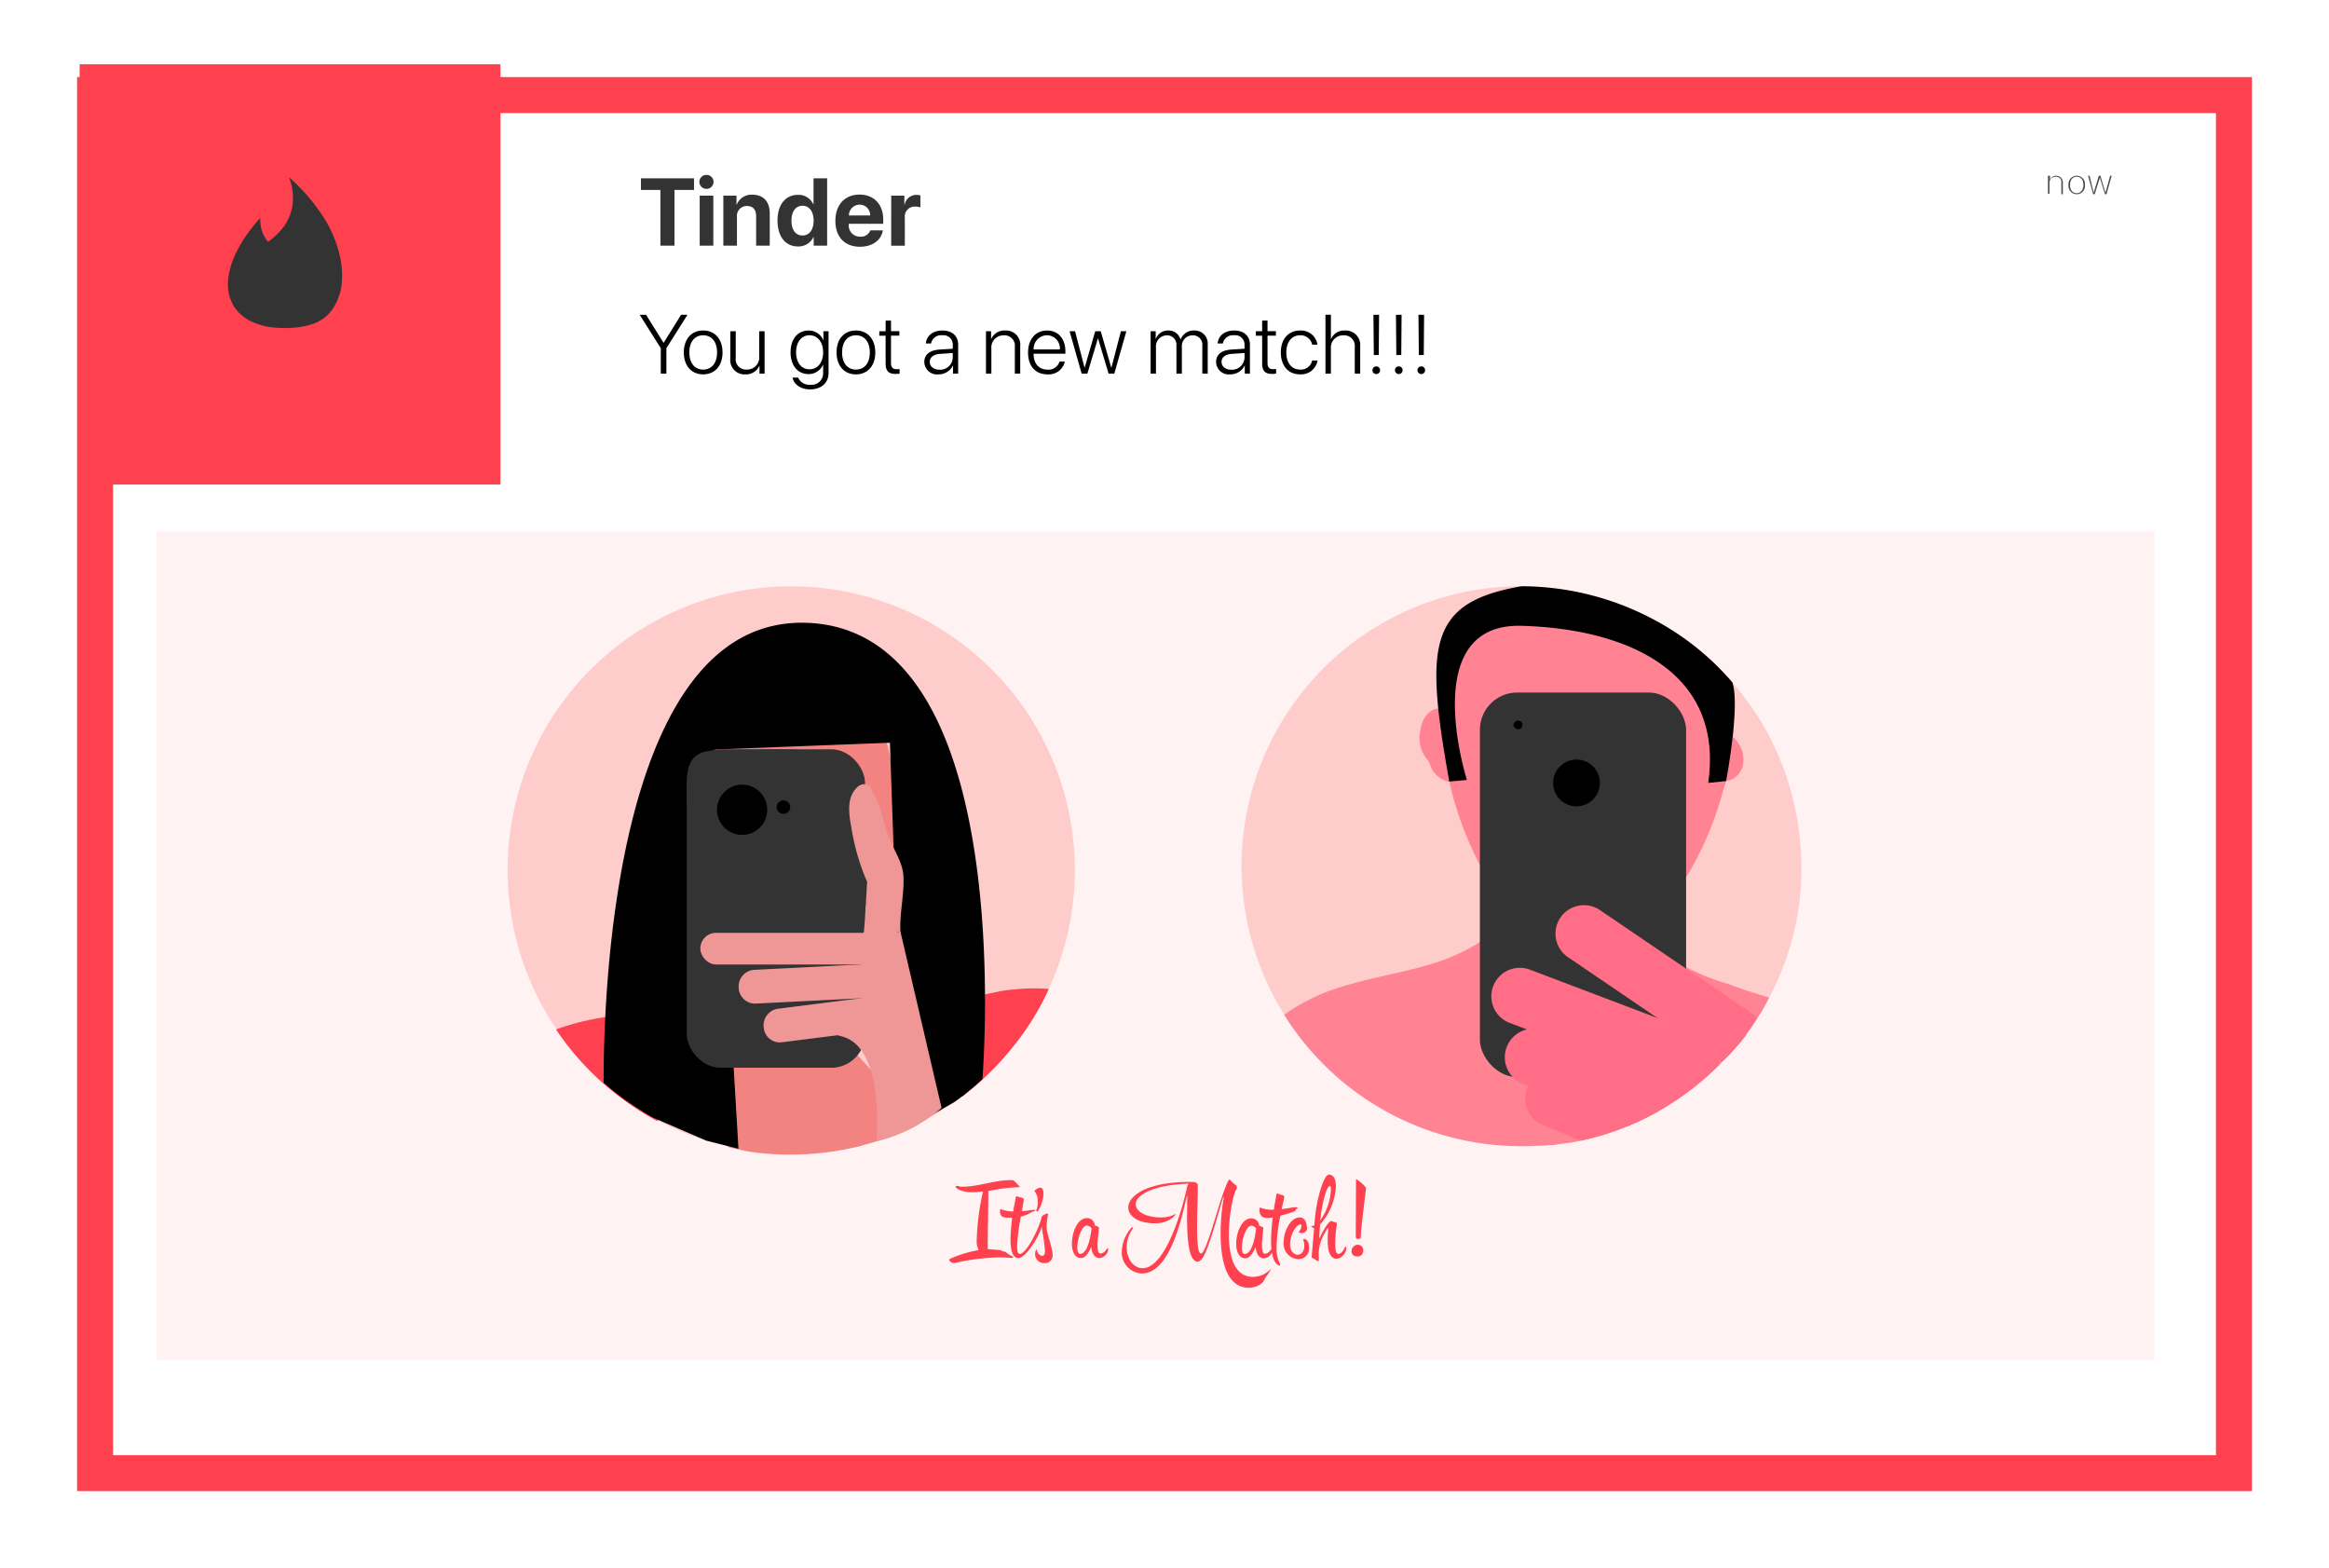 <svg xmlns="http://www.w3.org/2000/svg" xmlns:xlink="http://www.w3.org/1999/xlink" width="453.3" height="305.2" viewBox="0 0 453.3 305.2"><defs><style>.a{fill:#fff;stroke:#ff414f;stroke-width:7px;}.b{fill:#333;}.c,.g{fill:#ff414f;}.d{fill:#4d4d4d;}.e{fill:none;}.f{opacity:0.074;}.g{fill-rule:evenodd;}.h{fill:#fcc;}.i{fill:#f38380;}.j{fill:#ef9797;}.k{fill:#ff8392;}.l{fill:#ff6e86;}.m{filter:url(#a);}</style><filter id="a" x="0" y="0" width="453.3" height="305.2" filterUnits="userSpaceOnUse"><feOffset dy="3" input="SourceAlpha"/><feGaussianBlur stdDeviation="5" result="b"/><feFlood flood-opacity="0.161"/><feComposite operator="in" in2="b"/><feComposite in="SourceGraphic"/></filter></defs><g transform="translate(0.843 0.5)"><g transform="translate(-12.043 -9)"><g class="m" transform="matrix(1, 0, 0, 1, 11.2, 8.5)"><path class="a" d="M0,0H416.3V268.2H0Z" transform="translate(18.5 15.5)"/></g></g><g transform="translate(2 2)"><path class="b" d="M7.705-23.426V-34.267h3.8v-2.261H1.177v2.261H4.963v10.841Zm6.224-11.05a1.37,1.37,0,0,0,1.38-1.362,1.364,1.364,0,0,0-1.38-1.362,1.364,1.364,0,0,0-1.38,1.362A1.37,1.37,0,0,0,13.929-34.476Zm-1.317,11.05h2.651v-9.733H12.612Zm4.6,0h2.651V-29.01a1.928,1.928,0,0,1,1.943-2.134c1.189,0,1.789.726,1.789,2v5.72h2.651V-29.7c0-2.279-1.217-3.641-3.378-3.641a3.075,3.075,0,0,0-3.042,1.916h-.054v-1.734h-2.56Zm14.513.154A3.21,3.21,0,0,0,34.757-25.1H34.8v1.671h2.615v-13.1H34.766v5.039h-.054a3.129,3.129,0,0,0-2.969-1.825c-2.442,0-3.986,1.916-3.986,5C27.757-25.2,29.291-23.272,31.724-23.272Zm.9-7.917c1.317,0,2.161,1.126,2.161,2.9s-.844,2.887-2.161,2.887c-1.335,0-2.152-1.1-2.152-2.887S31.288-31.189,32.623-31.189ZM45.82-26.4a1.938,1.938,0,0,1-1.961,1.226,2.165,2.165,0,0,1-2.234-2.342v-.163h6.71v-.808c0-2.96-1.789-4.876-4.621-4.876-2.878,0-4.694,2.016-4.694,5.121s1.8,5.03,4.794,5.03c2.406,0,4.149-1.28,4.44-3.187Zm-2.079-5a2.02,2.02,0,0,1,2.043,2.1H41.652A2.107,2.107,0,0,1,43.741-31.407Zm6.142,7.981h2.651v-5.439a1.939,1.939,0,0,1,2.07-2.17,2.728,2.728,0,0,1,.962.154v-2.333a2.7,2.7,0,0,0-.754-.1A2.323,2.323,0,0,0,52.5-31.407h-.054v-1.752h-2.56Z" transform="translate(120.73 68.734)"/><path d="M5.711-19.5v-4.957l4.107-6.507H8.579L5.186-25.52h-.04L1.754-30.962H.515l4.107,6.507V-19.5Zm7.162.135c2.248,0,3.766-1.645,3.766-4.266S15.121-27.9,12.872-27.9s-3.766,1.637-3.766,4.266S10.624-19.363,12.872-19.363Zm0-.93c-1.621,0-2.693-1.239-2.693-3.337s1.073-3.337,2.693-3.337,2.7,1.239,2.7,3.337S14.493-20.292,12.872-20.292ZM24.825-27.76H23.776v4.9A2.344,2.344,0,0,1,21.369-20.3a2.007,2.007,0,0,1-2.161-2.272V-27.76H18.151v5.37a2.763,2.763,0,0,0,2.916,3.027,2.837,2.837,0,0,0,2.741-1.668h.024V-19.5h.993Zm8.834,11.321c2.209,0,3.615-1.271,3.615-3.194V-27.76h-1v1.748h-.024a3.052,3.052,0,0,0-2.86-1.883c-2.113,0-3.511,1.676-3.511,4.242s1.4,4.234,3.488,4.234a3.022,3.022,0,0,0,2.828-1.835h.024v1.66a2.235,2.235,0,0,1-2.51,2.248,2.325,2.325,0,0,1-2.352-1.39H30.267C30.5-17.432,31.855-16.439,33.659-16.439Zm-.1-3.909c-1.557,0-2.6-1.3-2.6-3.3,0-2.01,1.041-3.321,2.6-3.321,1.589,0,2.661,1.335,2.661,3.313S35.144-20.348,33.556-20.348Zm9.045.985c2.248,0,3.766-1.645,3.766-4.266S44.848-27.9,42.6-27.9s-3.766,1.637-3.766,4.266S40.352-19.363,42.6-19.363Zm0-.93c-1.621,0-2.693-1.239-2.693-3.337s1.073-3.337,2.693-3.337,2.7,1.239,2.7,3.337S44.221-20.292,42.6-20.292Zm5.779-9.533v2.066H47.148v.874H48.38v5.355c0,1.494.556,2.081,1.938,2.081A6.563,6.563,0,0,0,51.1-19.5v-.9c-.064.016-.461.032-.572.032-.763,0-1.1-.365-1.1-1.216v-5.307h1.629v-.874H49.428v-2.066ZM58.652-19.363a3.078,3.078,0,0,0,2.82-1.708H61.5V-19.5h1v-5.656c0-1.684-1.184-2.741-3.067-2.741s-3.1,1.049-3.218,2.526H57.23a1.974,1.974,0,0,1,2.177-1.6,1.814,1.814,0,0,1,2.042,1.907v.715l-2.574.159c-1.907.127-2.963.985-2.963,2.4A2.465,2.465,0,0,0,58.652-19.363Zm.214-.906c-1.12,0-1.891-.62-1.891-1.517,0-.914.723-1.478,2.026-1.565l2.447-.167v.914A2.442,2.442,0,0,1,58.866-20.268Zm9.048.771h1.049v-4.894a2.352,2.352,0,0,1,2.391-2.566,2.026,2.026,0,0,1,2.177,2.272V-19.5H74.58v-5.355A2.766,2.766,0,0,0,71.656-27.9a2.793,2.793,0,0,0-2.725,1.66h-.024V-27.76h-.993Zm14.312-2.344a2.237,2.237,0,0,1-2.344,1.557c-1.645,0-2.7-1.16-2.7-3.027v-.064H83.37v-.445c0-2.463-1.382-4.076-3.575-4.076-2.24,0-3.694,1.724-3.694,4.29,0,2.622,1.438,4.242,3.758,4.242a3.221,3.221,0,0,0,3.408-2.479ZM79.78-26.974a2.536,2.536,0,0,1,2.51,2.765h-5.1A2.643,2.643,0,0,1,79.78-26.974Zm15.456-.787H94.179l-1.851,7.086H92.3L90.246-27.76H89.182l-2.058,7.086H87.1L85.249-27.76H84.185L86.536-19.5h1.112l2.05-6.856h.024L91.78-19.5h1.112ZM99.954-19.5H101v-5.077a2.16,2.16,0,0,1,2.089-2.383A1.815,1.815,0,0,1,104.983-25V-19.5h1.057v-5.2a2.074,2.074,0,0,1,2.066-2.256,1.826,1.826,0,0,1,1.915,2.05v5.41h1.049v-5.649A2.545,2.545,0,0,0,108.4-27.9a2.72,2.72,0,0,0-2.606,1.74h-.024a2.384,2.384,0,0,0-2.391-1.74,2.471,2.471,0,0,0-2.407,1.66h-.024V-27.76h-.993Zm15.488.135a3.078,3.078,0,0,0,2.82-1.708h.024V-19.5h1v-5.656c0-1.684-1.184-2.741-3.067-2.741s-3.1,1.049-3.218,2.526h1.017a1.974,1.974,0,0,1,2.177-1.6,1.814,1.814,0,0,1,2.042,1.907v.715l-2.574.159c-1.907.127-2.963.985-2.963,2.4A2.465,2.465,0,0,0,115.442-19.363Zm.215-.906c-1.12,0-1.891-.62-1.891-1.517,0-.914.723-1.478,2.026-1.565l2.447-.167v.914A2.442,2.442,0,0,1,115.656-20.268Zm6.01-9.557v2.066h-1.231v.874h1.231v5.355c0,1.494.556,2.081,1.938,2.081a6.563,6.563,0,0,0,.779-.048v-.9c-.064.016-.461.032-.572.032-.763,0-1.1-.365-1.1-1.216v-5.307h1.629v-.874h-1.629v-2.066Zm10.769,4.679a3.251,3.251,0,0,0-3.4-2.749c-2.248,0-3.734,1.66-3.734,4.266,0,2.646,1.486,4.266,3.742,4.266a3.225,3.225,0,0,0,3.4-2.693H131.4a2.24,2.24,0,0,1-2.352,1.764c-1.613,0-2.677-1.263-2.677-3.337,0-2.042,1.057-3.337,2.669-3.337a2.289,2.289,0,0,1,2.36,1.819Zm1.553,5.649h1.057V-24.36a2.378,2.378,0,0,1,2.447-2.6,2.061,2.061,0,0,1,2.2,2.3V-19.5h1.057v-5.339a2.814,2.814,0,0,0-2.955-3.059,2.785,2.785,0,0,0-2.725,1.66h-.024v-4.727h-1.057Zm9.339-11.464.072,7.841h.961l.064-7.841Zm.548,11.535a.734.734,0,0,0,.747-.739.736.736,0,0,0-.747-.747.734.734,0,0,0-.739.747A.732.732,0,0,0,143.875-19.426Zm3.833-11.535.072,7.841h.961l.064-7.841Zm.548,11.535a.734.734,0,0,0,.747-.739.736.736,0,0,0-.747-.747.734.734,0,0,0-.739.747A.732.732,0,0,0,148.256-19.426Zm3.833-11.535.071,7.841h.961l.064-7.841Zm.548,11.535a.734.734,0,0,0,.747-.739.736.736,0,0,0-.747-.747.734.734,0,0,0-.739.747A.732.732,0,0,0,152.637-19.426Z" transform="translate(121.147 89.721)"/></g><g transform="translate(14.657 12)"><rect class="c" width="81.9" height="81.8"/><path class="d" d="M383.3,21.7h.2v.8h0a1.3,1.3,0,0,1,2.5.5v2.3h-.3V23a1,1,0,0,0-1.1-1.1,1.155,1.155,0,0,0-1.2,1.2v2.1h-.3V21.7Z"/><path class="d" d="M387.1,23.5a1.611,1.611,0,1,1,3.2,0,1.611,1.611,0,1,1-3.2,0Zm2.9,0c0-1-.5-1.6-1.3-1.6s-1.3.6-1.3,1.6.5,1.6,1.3,1.6C389.4,25.1,390,24.5,390,23.5Z"/><path class="d" d="M394.5,25.3h-.3l-1-3.2h0l-1,3.2h-.3l-1-3.6h.3L392,25h0l1-3.3h.3l1,3.3h0l.9-3.3h.3Z"/><path class="e" d="M25.5,26.2H54.9V55.6H25.5Z"/></g><g class="f" transform="translate(2.758 1)"><rect class="c" width="388.8" height="30.7" transform="translate(26.9 101.9)"/><path class="c" d="M26.9,109.791,415.7,106.3V263.147H26.9Z"/></g><path class="e" d="M-3067.115-2414.092h29.4v29.4h-29.4Z" transform="translate(3124.713 2586.291)"/><path class="b" d="M-3041.918-2422.743c.259.2.483.441.73.654a37.057,37.057,0,0,1,5.926,7.033,23.5,23.5,0,0,1,3.362,8.231,16.839,16.839,0,0,1,.225,4.888,10.058,10.058,0,0,1-.415,2.012,10.951,10.951,0,0,1-1.252,2.689,7.622,7.622,0,0,1-1.742,1.871,8.349,8.349,0,0,1-2.5,1.267,15.4,15.4,0,0,1-3.423.624,20.715,20.715,0,0,1-4.146-.053,12.768,12.768,0,0,1-4.5-1.358,7.888,7.888,0,0,1-3.141-2.986,8.419,8.419,0,0,1-.986-4.861,14.884,14.884,0,0,1,1.446-5.085,25.7,25.7,0,0,1,2.317-3.922,29.209,29.209,0,0,1,2.438-3c.015-.011.045-.038.064-.05a7.7,7.7,0,0,0,.289,2.358,6.075,6.075,0,0,0,1.145,2.142c.031.038.053.091.11.1a14.269,14.269,0,0,0,3.031-2.944,9.183,9.183,0,0,0,1.662-4.016A10.844,10.844,0,0,0-3041.918-2422.743Z" transform="translate(3097.329 2456.739)"/><g transform="translate(-14.8 -124.7)"><path class="g" d="M128.936,126.355a1.242,1.242,0,0,0-1.167,1.284c0,.514.327,1,1.167,1a1.083,1.083,0,0,0,1.1-1.12,1.058,1.058,0,0,0-1.1-1.167Zm.093-1.144a.979.979,0,0,0,.514-.117c0-1.774,1.027-9.173,1.027-9.85a7.77,7.77,0,0,0-1.774-1.587h-.163l-.047,11.157c0,.28.187.4.443.4Zm-5.509-10.27c.163,0,.233.28.233.7a11.177,11.177,0,0,1-2.1,6c.35-3.291,1.237-6.7,1.867-6.7Zm3.058,11.788a.1.1,0,0,0-.093.07c-.163.49-.7,1.331-1.284,1.331-.537,0-.607-1.027-.607-1.937a23.177,23.177,0,0,1,.327-3.851c0-.35-.373-.42-.747-.443a.57.57,0,0,0-.327-.163c-.654,0-2.007,2.614-2.241,3.221,0,.07-.023.07-.07.07,0,0-.047,0-.047-.07,0-.49.07-1.517.163-2.568a11.744,11.744,0,0,0,3.058-7.469c0-1.284-.42-2.217-1.33-2.217-1.05,0-2.5,4.855-2.8,9.243l-.07.654-.677.163c0,.023.047.07.163.07.187.047.093.163.257.233l.163.023h.07l-.49,5.7c.163.163.84.49,1.12.724l.163.047c.07,0,.117-.14.117-.327,0,0-.023-.514-.023-1.167a7.385,7.385,0,0,1,.654-2.964,11.971,11.971,0,0,1,1.12-1.984c.07,0,.07.233.07.327-.047.49-.093,1.284-.093,2.124,0,1.027.093,3.5,1.727,3.5a1.5,1.5,0,0,0,.91-.327,2.3,2.3,0,0,0,1-1.727c0-.093-.047-.28-.187-.28Zm-8.006-1.494c-.233,0-.233.07-.233.07a3.573,3.573,0,0,1,.233,1.214c0,1.19-.654,1.774-1.284,1.774-.724,0-1.494-.7-1.494-2.054,0-1.681,1.074-3.781,2.1-3.851a.35.35,0,0,1,.117.28c0,.42-.327,1.1-.49,1.12-.023,0-.047,0-.047.047,0,.07.163.233.537.233a1.028,1.028,0,0,0,1.12-1l-.07-.257c-.093-1.214-.654-1.774-1.377-1.774-1.774,0-3.128,2.614-3.128,4.855a3,3,0,0,0,2.824,3.268,2.1,2.1,0,0,0,2.124-2.311c0-.864-.4-1.611-.934-1.611Zm-11.6,2.918c-.4,0-.56-.537-.56-1.284,0-1.377.747-4.225,1.891-4.225a1.205,1.205,0,0,1,.887.56c-.163,1.4-.724,4.948-2.241,4.948Zm9.85-8.38a1.53,1.53,0,0,1,.163-.35c.07-.07.28-.07.28-.21,0-.163-.327-.163-.537-.163-.327,0-1.33.233-2.568.373.28-1.26.514-2.194.514-2.4,0-.4-.864-.35-1.284-.654h-.047a.263.263,0,0,0-.187.117c-.187,1.12-.373,2.031-.514,3.058h-.163a6.665,6.665,0,0,1-2.358-.373c-.023-.07-.07-.07-.117-.07-.093,0-.163.28-.163.443,0,.957.42,1.587,1.4,1.587a5.325,5.325,0,0,0,1.19-.093,36.6,36.6,0,0,0-.327,4.528,13.3,13.3,0,0,0,.07,1.681.819.819,0,0,1-.187.117,1.328,1.328,0,0,1-1.074.747c-.444,0-.584-.7-.584-1.611,0-1.26.257-2.894.257-3.385,0-.233-.49-.373-.794-.443a1.5,1.5,0,0,0-1.587-1.447c-1.774,0-2.894,2.731-2.894,4.948,0,1.517.56,2.824,1.844,2.824.7,0,1.424-.957,1.937-2.194.163,1.611.864,2.194,1.611,2.194a1.837,1.837,0,0,0,1.564-1.167c.21,1.26.607,2.217,1.354,2.568.233,0,.257-.257.257-.257a6.358,6.358,0,0,1-.7-3.385,31.269,31.269,0,0,1,.747-6.069,22.067,22.067,0,0,0,2.894-.91Zm-4.715,11.321h-.093a4.8,4.8,0,0,1-3.455,1.517c-3.641,0-4.668-4.108-4.668-8.31,0-3.968.91-7.983,1.471-8.753a.453.453,0,0,0,.07-.28v-.093a.578.578,0,0,0-.28-.49,5.226,5.226,0,0,1-.957-.887.418.418,0,0,0-.163-.117c-.047,0-.14.023-.163.07-1.657,2.848-4.225,14.309-5.415,14.309-.607,0-.747-2.311-.747-5.229,0-2.614.14-5.719.14-8.053,0-.42-.514-.654-1.027-.654h-.49c-8.45,0-12.021,2.708-12.021,5,0,1.634,1.891,3.058,5.182,3.058,2.918,0,4.132-1.774,4.062-1.844a5.716,5.716,0,0,1-2.848.7c-3.1,0-4.949-1.214-4.949-2.568,0-1.727,3.175-3.758,10.411-4.015-.257.07-.4.584-.4.584-.49,2.451-3.8,15.873-8.683,15.873-1.774,0-3.081-1.844-3.081-4.085a6.181,6.181,0,0,1,1.214-3.641c.047-.047.047-.07.047-.07,0-.093-.07-.14-.163-.14-.047,0-.14,0-.163.047a7.35,7.35,0,0,0-1.891,4.6,4.073,4.073,0,0,0,3.9,4.318c6.186,0,8.31-13.959,8.847-15.242l-.047,4.062c0,3.758.233,6.279.794,7.68.373.794.77,1.214,1.214,1.214.42,0,.887-.42,1.284-1.19,1.354-2.568,3.338-10.364,3.758-11.321,0-.023,0-.07.023-.07s.07.07.07.07a42.861,42.861,0,0,0-.607,7.026c0,5.065,1.05,10.551,5.509,10.551,1.167,0,2.778-.607,3.128-1.844a18.991,18.991,0,0,0,1.1-1.634v-.07c0-.047,0-.07-.023-.07Zm-37.16-2.964c-.373,0-.56-.537-.56-1.284,0-1.377.747-4.225,1.891-4.225a1.168,1.168,0,0,1,.887.56c-.163,1.377-.724,4.925-2.217,4.949Zm5.345-1.144c-.047,0-.093.257-.28.327a1.436,1.436,0,0,1-1.12.747c-.444,0-.56-.7-.56-1.611,0-1.26.257-2.894.257-3.385,0-.233-.443-.373-.794-.444a1.483,1.483,0,0,0-1.564-1.447c-1.774,0-2.894,2.731-2.894,4.949,0,1.517.537,2.824,1.821,2.824.724,0,1.447-.957,1.937-2.194.163,1.611.887,2.194,1.611,2.194a1.867,1.867,0,0,0,1.7-1.8c-.047-.047-.047-.163-.117-.163Zm-13.935-7.236.28.163a6.69,6.69,0,0,0,1.167-3.5c0-.7-.163-1.167-.654-1.167a1.839,1.839,0,0,0-1.12.654,2.766,2.766,0,0,1,.654,1.984,4.075,4.075,0,0,1-.327,1.867Zm2.358.63c0-.07-.07-.093-.163-.093-.257,0-1.027.327-1.12.724-.327,1.7-2.824,7.119-4.272,7.119-.327,0-.49-.607-.49-1.447a42.463,42.463,0,0,1,.724-5.789,9.763,9.763,0,0,0,1.821-.7c.373-.327,1-.327,1-.537,0-.07-.07-.093-.163-.093l-.42.023c-.28,0-1.074.163-2.054.257.233-1.26.4-2.147.4-2.311,0-.4-.864-.35-1.26-.607h-.07a.443.443,0,0,0-.21.07c0,.163-.28,1.33-.537,2.894a7.489,7.489,0,0,1-2.288-.42c-.023-.07-.07-.07-.117-.07-.093,0-.163.257-.163.42,0,.957.49,1.26,1.447,1.26h.957a32.9,32.9,0,0,0-.35,4.225c0,2.031.373,3.641,1.517,3.641,1.377,0,3.851-3.781,4.575-6.116,0,.4.607,3.548.607,4.762,0,.677-.233.934-.537.934a1.285,1.285,0,0,1-1.027-1.214c0-.023-.047-.023-.07-.023-.117,0-.28.443-.28.957a1.759,1.759,0,0,0,1.867,1.681,1.468,1.468,0,0,0,1.541-1.587c0-1.447-1.167-4.178-1.167-5.462a12.669,12.669,0,0,1,.3-2.5Zm-8.03,7.586-.28-.233a5.209,5.209,0,0,0-.537-.093l-.28-.187c-.327-.117-2.054-.163-2.521-.257-.093,0-.117-.163-.117-.163,0-3.595.117-7.189.117-10.9a.421.421,0,0,1,.047-.233,32.422,32.422,0,0,1,5.765-.747h.28a.046.046,0,0,0,.047-.047,11.236,11.236,0,0,0-1.167-1.214s0-.117-.724-.117c-2.964,0-6.279,1.284-9.29,1.284h-.49s-.163-.14-.233-.14h-.49a.091.091,0,0,0-.093.093c0,.514,1.4,1.12,3.221,1.12a16.148,16.148,0,0,0,2.1-.14,48.219,48.219,0,0,0-1.237,9.594,3.651,3.651,0,0,0,.35,1.7c0,.163-.28.163-.28.163a22.882,22.882,0,0,0-5.182,1.611c-.233.14-.233.163-.233.28a1.1,1.1,0,0,0,.957.584,43.626,43.626,0,0,1,9.173-1.12c.677,0,1.844.117,2.054.117.07,0,.28-.07.28-.163a.1.1,0,0,0-.047-.093,6,6,0,0,1-1.19-.7Z" transform="translate(149.248 240.098)"/><g transform="translate(112.771 238.322)"><path class="h" d="M215.448,295.494a54.557,54.557,0,0,1-5.054,23.048,59.548,59.548,0,0,1-6.47,10.614,54.387,54.387,0,0,1-6.46,7.056c-.222.2-.445.4-.677.607-.667.607-1.355,1.183-2.062,1.739a10.74,10.74,0,0,1-1.112.91c-.556.425-1.112.839-1.688,1.233a53.655,53.655,0,0,1-8.987,5.155c-.283.131-.566.263-.849.384-.829.354-1.668.7-2.507,1.011a37.9,37.9,0,0,1-3.963,1.314l-2.123.607a57.224,57.224,0,0,1-13.242,1.617,51.955,51.955,0,0,1-8.9-.708l-1.385-.334-1.951-.475a44.481,44.481,0,0,1-4.327-1.112,53.077,53.077,0,0,1-9.624-4.044c-.253-.142-.5-.273-.748-.435-1.769-1-3.528-2.153-5.216-3.306-1.516-1.092-2.982-2.254-4.377-3.477a54,54,0,0,1-9.27-10.574,55.2,55.2,0,1,1,100.987-30.832Z" transform="translate(-105.06 -240.3)"/><path class="i" d="M180.267,279.22a127.257,127.257,0,0,0-3.942-16.275,3.019,3.019,0,0,0-5.054-1.112c-.1-.1-.1-.2-.2-.3-.3-.505-.505-.91-.809-1.415-1.921-3.134-6.874-.3-4.953,2.932.505.91,1.112,1.921,1.617,2.83v.1a2.923,2.923,0,0,0-2.932,1.921c-.1.2-.1.3-.2.505a4.1,4.1,0,0,0-.91-.505c.4-1.213.809-2.426,1.314-3.639a2.458,2.458,0,0,0-2.224-3.235,2.485,2.485,0,0,0-3.336.1l-1.82,1.82a1.272,1.272,0,0,0-1.213,0c-4.347,2.022-8.592,4.246-10.614,8.9-2.123,5.054-2.426,11.12-2.83,16.578-.2,3.235,5.358,4.044,5.762.809.1-.607.2-1.112.3-1.718a2.8,2.8,0,0,0,3.639-.505c.809,1.719,3.841,2.224,4.852.3a2.79,2.79,0,0,0,3.942.708h0c-.1,2.527,2.527,3.336,4.347,2.325,0,2.527,3.134,3.033,4.751,1.617v.3a2.647,2.647,0,0,0-.91,3.841c.2.4.505.708.708,1.112,1.314,1.921,4.852,2.022,5.358-.708.3-1.617.505-3.235.708-4.953a2.7,2.7,0,0,0,3.134.1C183,289.329,180.874,282.859,180.267,279.22Z" transform="translate(-104.657 -240.099)"/><path class="i" d="M150.2,332.6c-.2-.1-.3-.3-.505-.4a27.432,27.432,0,0,0,2.932-.1,2.207,2.207,0,0,0-.505.4c-.3,0-.505-.1-.708-.1A2.189,2.189,0,0,0,150.2,332.6Zm-6.773-.505v-.3a.911.911,0,0,1,.505.1A.772.772,0,0,0,143.426,332.094Zm9.4,12.333a6.957,6.957,0,0,1,.3-.809c.1.1.3.2.4.3a2.651,2.651,0,0,0,.91.505,8.9,8.9,0,0,0,1.516.505c.1.1.1.1.2.1A17.7,17.7,0,0,1,152.827,344.426Zm-5.054,4.145a11.4,11.4,0,0,1-3.134-3.437l-.3-.607c-.91-.4-1.82-.809-2.729-1.314a6.951,6.951,0,0,1-3.437-2.729,4.977,4.977,0,0,1-.606-1.718,28.761,28.761,0,0,1-.4-4.145c-.1-1.415-.1-2.83-.1-4.246v-3.134c0-.2.1-.3.1-.505A3.208,3.208,0,0,1,141,324.411c.4.1.809.1,1.112.2,1.415.2,2.83.4,4.246.505a39.029,39.029,0,0,0,6.874,0,34.671,34.671,0,0,0,5.661-.708h.2c1.719-.3,3.538-1.011,5.257-1.011,2.527,0,4.751,2.628,6.571,5.054.607.708,1.213,1.415,1.719,2.022l.1.1,9.1,9.907a3.822,3.822,0,0,1-.1,4.953,49.356,49.356,0,0,1-6.47,2.325l-2.123.607a57.223,57.223,0,0,1-13.243,1.617,51.146,51.146,0,0,1-8.9-.708Z" transform="translate(-104.712 -239.396)"/><path class="c" d="M137.809,338.773c-.1.2-.1.4-.2.607a3.567,3.567,0,0,1-.809,1.314c-.1.1-.1.2-.2.4a5.349,5.349,0,0,1-2.628,2.325,53.244,53.244,0,0,1-5.964-3.74,54.642,54.642,0,0,1-13.647-14.051,48.261,48.261,0,0,1,14.253-2.83,33.845,33.845,0,0,1,5.56.1,3.446,3.446,0,0,1,3.134,3.74c0,.2-.1.3-.1.505a3.163,3.163,0,0,1-.505,1.011,3.366,3.366,0,0,1,.505,1.516v1.415a3.163,3.163,0,0,1,.505,1.011A12.477,12.477,0,0,1,137.809,338.773Z" transform="translate(-104.959 -239.403)"/><path class="c" d="M209.506,317.8a51.373,51.373,0,0,1-6.47,10.614,57.724,57.724,0,0,1-9.2,9.4,10.737,10.737,0,0,0-1.112.91,3.387,3.387,0,0,1-1.213-4.145c-1.011-.1-2.022-.3-3.033-.505-2.83-.809-2.83-5.054,0-5.762.1,0,.2-.1.3-.1,1.82-.4,3.538-.708,5.358-1.011-1.719-1.112-1.617-4.145.3-5.358-1.213-.1-1.617-2.022-.3-2.325,2.123-.505,4.145-.91,6.166-1.314A39.861,39.861,0,0,1,209.506,317.8Z" transform="translate(-104.176 -239.458)"/><path d="M197.263,336.136c-.222.2-.445.4-.677.607-.667.607-1.355,1.183-2.062,1.739a10.734,10.734,0,0,1-1.112.91c-.556.425-1.112.839-1.688,1.233l-8.987,5.155-.849.485v-.1l-2.638-75.513-34.056,1.314,4.579,77.706-6.278-1.587-10.372-4.478c-1.769-1-3.528-2.153-5.216-3.306-1.516-1.092-2.982-2.254-4.377-3.477-.051-15.254,1.648-90.787,39.505-89.513C202.035,248.634,198.062,324.865,197.263,336.136Z" transform="translate(-104.859 -240.224)"/><path class="b" d="M173.927,283.427c-.3-2.527,0-6.065-1.415-8.289-1.415-2.426-4.347-2.729-6.874-3.033a81.792,81.792,0,0,0-11.12-.4c-1.213.1-9.907-.1-11.726.505-2.729.809-3.235,3.336-3.235,5.863a95.039,95.039,0,0,0,.505,10.715c.3,3.942.1,7.784.3,11.625v3.235a15.227,15.227,0,0,0,.1,3.033v.3a49.8,49.8,0,0,1,.505,5.459v.4a127.932,127.932,0,0,0,1.516,13.95c.809,4.852,5.054,4.852,9.2,5.054,1.011,0,1.921.1,2.932.1a.608.608,0,0,1,.4.1,19.529,19.529,0,0,0,11.524-.505,9.155,9.155,0,0,0,5.863-5.155,2.959,2.959,0,0,0,.91-2.123v-1.415a8.7,8.7,0,0,0,.1-1.617c.1-3.437.2-6.874.1-10.311v-.3c.3-2.426.708-4.852.91-7.379C175.241,296.669,174.635,290.1,173.927,283.427Z" transform="translate(-104.685 -239.959)"/><rect class="b" width="34.693" height="61.97" rx="6.531" transform="translate(34.852 31.705)"/><path class="j" d="M180.767,306.6c.071,1.132.091,2.254.182,3.386a6.322,6.322,0,0,1-.182-3l-7.481,2.841a.581.581,0,0,0,.1-.394c.2-1.617.4-3.235.505-4.852,0-.809.1-1.516.1-2.224v-.1a6.674,6.674,0,0,0,.1-1.415c.1-1.011.1-2.123.2-3.235v-.3c-.1-.1-.1-.3-.2-.4a44.083,44.083,0,0,1-2.83-9.907c-.505-2.83-1.112-6.267,1.415-8.289.1-.1.3-.1.4-.2a1.607,1.607,0,0,1,2.224,1.314.371.371,0,0,0,.1.3,2.115,2.115,0,0,1,.4.607c1.213,2.123,1.719,5.155,2.426,7.278.3.809.708,1.617,1.112,2.527.91,1.82,1.921,3.74,2.022,5.661C181.576,299.629,180.666,303.167,180.767,306.6Z" transform="translate(-104.345 -239.886)"/><path class="e" d="M215.444,295.592a55.246,55.246,0,0,1-5.054,23.048,51.372,51.372,0,0,1-6.47,10.614,57.726,57.726,0,0,1-9.2,9.4,10.736,10.736,0,0,0-1.112.91,54.761,54.761,0,0,1-11.524,6.773,49.353,49.353,0,0,1-6.47,2.325l-2.123.607a57.223,57.223,0,0,1-13.243,1.617,51.143,51.143,0,0,1-8.9-.708c-1.112-.2-2.123-.4-3.235-.607a54.939,54.939,0,0,1-13.95-5.155,53.229,53.229,0,0,1-5.964-3.74,55.179,55.179,0,0,1-23.048-44.883,55.144,55.144,0,0,1,110.287-.2Z" transform="translate(-105.059 -240.297)"/><path d="M158.171,281.5a1.314,1.314,0,0,0,0,2.628A1.314,1.314,0,0,0,158.171,281.5Z" transform="translate(-104.496 -239.852)"/><circle cx="4.89" cy="4.89" r="4.89" transform="translate(40.735 38.583)"/><rect class="j" width="35.826" height="6.166" rx="3.05" transform="translate(37.495 67.423)"/><path class="j" d="M152.761,320.707l20.628-1.039a3.224,3.224,0,0,0,2.934-3.439h0A3.176,3.176,0,0,0,173.1,313.1l-20.628,1.04a3.222,3.222,0,0,0-2.934,3.438h0A3.176,3.176,0,0,0,152.761,320.707Z" transform="translate(-104.576 -239.508)"/><path class="j" d="M157.78,328.177l16.143-2.045a3.257,3.257,0,0,0,2.7-3.651h0A3.142,3.142,0,0,0,173.2,319.6l-16.144,2.045a3.257,3.257,0,0,0-2.7,3.652h0A3.14,3.14,0,0,0,157.78,328.177Z" transform="translate(-104.524 -239.438)"/><path class="j" d="M180.83,306.68l8.022,34.387a29.363,29.363,0,0,1-12.68,6.519s1.806-18.193-6.717-20.426c-11.827-3.1,3.589-4.387,3.589-4.387l.407-13.647" transform="translate(-104.408 -239.578)"/></g><g transform="translate(255.595 238.3)"><path class="h" d="M354.33,292.989a53.581,53.581,0,0,1-6.267,25.373c-.3.505-.505,1.011-.809,1.516-.2.3-.3.607-.505.91a3.546,3.546,0,0,1-.505.809c-.3.4-.505.809-.809,1.213-.3.505-.607.91-.91,1.415a9.161,9.161,0,0,0-1.112,1.617l-.2.2a13.6,13.6,0,0,1-1.112,1.415c-.1.1-.1.2-.2.2-.4.505-.91,1.011-1.314,1.516l-1.516,1.516a54.145,54.145,0,0,1-26.586,15.264c-.91.2-1.921.4-2.932.607-.3,0-.607.1-.91.1a2.512,2.512,0,0,1-.809.1c-.4.1-.809.1-1.213.2h-.1a4.922,4.922,0,0,1-1.213.1h-.4a8.694,8.694,0,0,1-1.617.1c-1.112.1-2.325.1-3.437.1a54.492,54.492,0,0,1-7.48-108.467,60.614,60.614,0,0,1,7.48-.505,54.921,54.921,0,0,1,26.283,6.773h0A52.515,52.515,0,0,1,340.885,257a61.126,61.126,0,0,1,5.257,7.076A55.362,55.362,0,0,1,354.33,292.989Z" transform="translate(-245.357 -238.3)"/><path class="k" d="M342.635,272.513a3.9,3.9,0,0,1-3.336,3.639c-.2.607-.4,1.314-.607,1.921a64.792,64.792,0,0,1-6.47,15.669A36.583,36.583,0,0,1,330,296.977a33.243,33.243,0,0,1-9.7,8.39c-.1,0-.2.1-.3.1a34.267,34.267,0,0,1-3.942,1.82c-4.549,1.617-9.3,1.718-13.344-.505a13.218,13.218,0,0,1-3.336-2.527c-.607-.607-1.112-1.213-1.617-1.82a40.734,40.734,0,0,1-4.145-5.863,75.749,75.749,0,0,1-4.751-9.5,64.224,64.224,0,0,1-3.437-10.816,1.282,1.282,0,0,1-.607-.1,5.312,5.312,0,0,1-2.527-1.921c-.505-.708-.607-1.516-1.112-2.224a6.414,6.414,0,0,1-1.415-5.56c.2-2.022,1.314-3.841,3.033-4.347a1.393,1.393,0,0,1,.91,0,21.29,21.29,0,0,1,2.022-8.9,4.082,4.082,0,0,1-1.82-3.437c.1-4.044,2.932-5.863,6.267-6.166,4.043-.3,8.188-.2,12.232-.1,7.683.2,15.466.4,23.149,1.82h0a52.513,52.513,0,0,1,14.759,11.928,43.867,43.867,0,0,1,.3,10.311,4.046,4.046,0,0,1,1.011,1.213A5.132,5.132,0,0,1,342.635,272.513Z" transform="translate(-244.984 -238.245)"/><path class="k" d="M347.973,317.681c-.3.505-.505,1.011-.809,1.516-.2.3-.3.607-.505.91a3.546,3.546,0,0,1-.505.809c-.3.4-.505.809-.809,1.213-.3.505-.607.91-.91,1.415a9.163,9.163,0,0,0-1.112,1.617l-.2.2a13.6,13.6,0,0,1-1.112,1.415c-.1.1-.1.2-.2.2-.4.505-.91,1.011-1.314,1.516l-1.516,1.516a54.144,54.144,0,0,1-26.586,15.264c-.91.2-1.921.4-2.932.607-.3,0-.606.1-.91.1a2.512,2.512,0,0,1-.809.1c-.4.1-.809.1-1.213.2h-.1a4.922,4.922,0,0,1-1.213.1h-.4a8.691,8.691,0,0,1-1.617.1c-1.112.1-2.325.1-3.437.1a54.359,54.359,0,0,1-46.2-25.575,38.538,38.538,0,0,1,10.614-5.257c6.267-2.022,12.838-2.932,19.106-4.953a37.373,37.373,0,0,0,8.39-3.942,12.522,12.522,0,0,0,2.224-1.82l.505-.505a20.779,20.779,0,0,1,3.336-2.729c.1-.1.2-.1.3-.2s.2-.1.3-.2a1.571,1.571,0,0,1,2.022.505,23.219,23.219,0,0,1,11.423-.607,24.92,24.92,0,0,1,5.964,2.224l.607.3c.3.1.607.3.91.4.4.2.708.3,1.112.505.1.1.3.1.4.2.1-.1.2-.1.4-.2a1.391,1.391,0,0,1,1.112.1,10.59,10.59,0,0,1,1.112.809c.91.708,1.617,1.516,2.527,2.325.505.4,1.011.809,1.617,1.213.809.607,1.718,1.112,2.527,1.617s1.617.91,2.426,1.314a44.214,44.214,0,0,0,6.874,2.729,6.468,6.468,0,0,0,.708.2C342.716,316.064,345.345,316.872,347.973,317.681Z" transform="translate(-245.268 -237.619)"/><rect class="b" width="40.132" height="74.847" rx="7.261" transform="translate(46.399 20.676)"/><path d="M298.061,264.4l-.2.2a.615.615,0,0,0,0,.809l.2.2a.838.838,0,1,0,0-1.213Z" transform="translate(-244.788 -238.019)"/><path class="e" d="M354.333,292.989a53.581,53.581,0,0,1-6.267,25.373c-.3.505-.505,1.011-.809,1.516-.2.3-.3.607-.505.91a3.546,3.546,0,0,1-.505.809c-.2.263-.354.526-.526.788-.081.142-.182.283-.283.425-.3.505-.607.91-.91,1.415a9.16,9.16,0,0,0-1.112,1.617l-.2.2a13.6,13.6,0,0,1-1.112,1.415c-.1.1-.1.2-.2.2-.4.505-.91,1.011-1.314,1.516l-1.516,1.516-.152.152c-.192.2-.394.4-.6.607a52.827,52.827,0,0,1-5.489,4.812.484.484,0,0,1-.152.111,53.912,53.912,0,0,1-12.2,7.015,52.662,52.662,0,0,1-8,2.568c-.334.071-.687.152-1.051.222-.607.131-1.243.253-1.88.384-.3,0-.606.1-.91.1a2.512,2.512,0,0,1-.809.1c-.4.1-.809.1-1.213.2h-.1a4.922,4.922,0,0,1-1.213.1h-.4a8.694,8.694,0,0,1-1.617.1c-1.112.1-2.325.1-3.437.1a54.492,54.492,0,0,1-7.48-108.467,60.613,60.613,0,0,1,7.48-.505,54.921,54.921,0,0,1,26.283,6.773,53.013,53.013,0,0,1,7.905,5.277A51.355,51.355,0,0,1,340.888,257a61.119,61.119,0,0,1,5.257,7.076A55.362,55.362,0,0,1,354.333,292.989Z" transform="translate(-245.357 -238.3)"/><circle cx="4.549" cy="4.549" r="4.549" transform="translate(60.653 33.727)"/><path d="M339.267,276.208l-3.488.364c3.144-21.774-15.952-30.013-36.341-30.579s-10.614,30-10.614,30l-3.437.313c-4.68-26.394-4.286-34.855,14.051-38.009a54.921,54.921,0,0,1,26.283,6.773,53.015,53.015,0,0,1,7.905,5.277A51.356,51.356,0,0,1,340.48,257C342.057,261.469,339.267,276.208,339.267,276.208Z" transform="translate(-244.949 -238.3)"/><path class="l" d="M345.062,321.717c-.081.142-.182.283-.283.425-.3.505-.607.91-.91,1.415a9.164,9.164,0,0,0-1.112,1.617l-.2.2a13.591,13.591,0,0,1-1.112,1.415c-.1.1-.1.2-.2.2-.4.505-.91,1.011-1.314,1.516l-1.516,1.516-.152.152a4.416,4.416,0,0,1-.556-.323c-.01,0-.01-.01-.02-.01l-12.06-8.2-17.387-11.827A5.533,5.533,0,0,1,311.36,299.7a5.489,5.489,0,0,1,3.1.95l29.457,20.015A5.415,5.415,0,0,1,345.062,321.717Z" transform="translate(-244.699 -237.632)"/><path class="l" d="M337.838,329.723a5.784,5.784,0,0,1-.04.93,52.831,52.831,0,0,1-5.489,4.812h-.03c-.142,0-.293-.01-.435-.02a5.451,5.451,0,0,1-1.516-.334l-29.942-11.362-3.346-1.264a5.546,5.546,0,1,1,3.932-10.372l24.787,9.4,8.512,3.225A5.557,5.557,0,0,1,337.838,329.723Z" transform="translate(-244.834 -237.501)"/><path class="l" d="M332.128,335.449a53.911,53.911,0,0,1-12.2,7.016l-19.3-7.844-1.122-.455a5.548,5.548,0,0,1,.849-10.543,5.9,5.9,0,0,1,1.264-.142,5.557,5.557,0,0,1,2.072.4l28.123,11.433Z" transform="translate(-244.806 -237.373)"/><path class="l" d="M326.03,339.375a51.591,51.591,0,0,1-6.146,3,52.661,52.661,0,0,1-8,2.568c-.334.071-.687.152-1.051.222l-7.4-3a5.562,5.562,0,0,1-3.043-7.228c.061-.142.121-.273.192-.4a5.566,5.566,0,0,1,4.963-3.053,5.506,5.506,0,0,1,2.062.4Z" transform="translate(-244.763 -237.286)"/></g></g></g></svg>